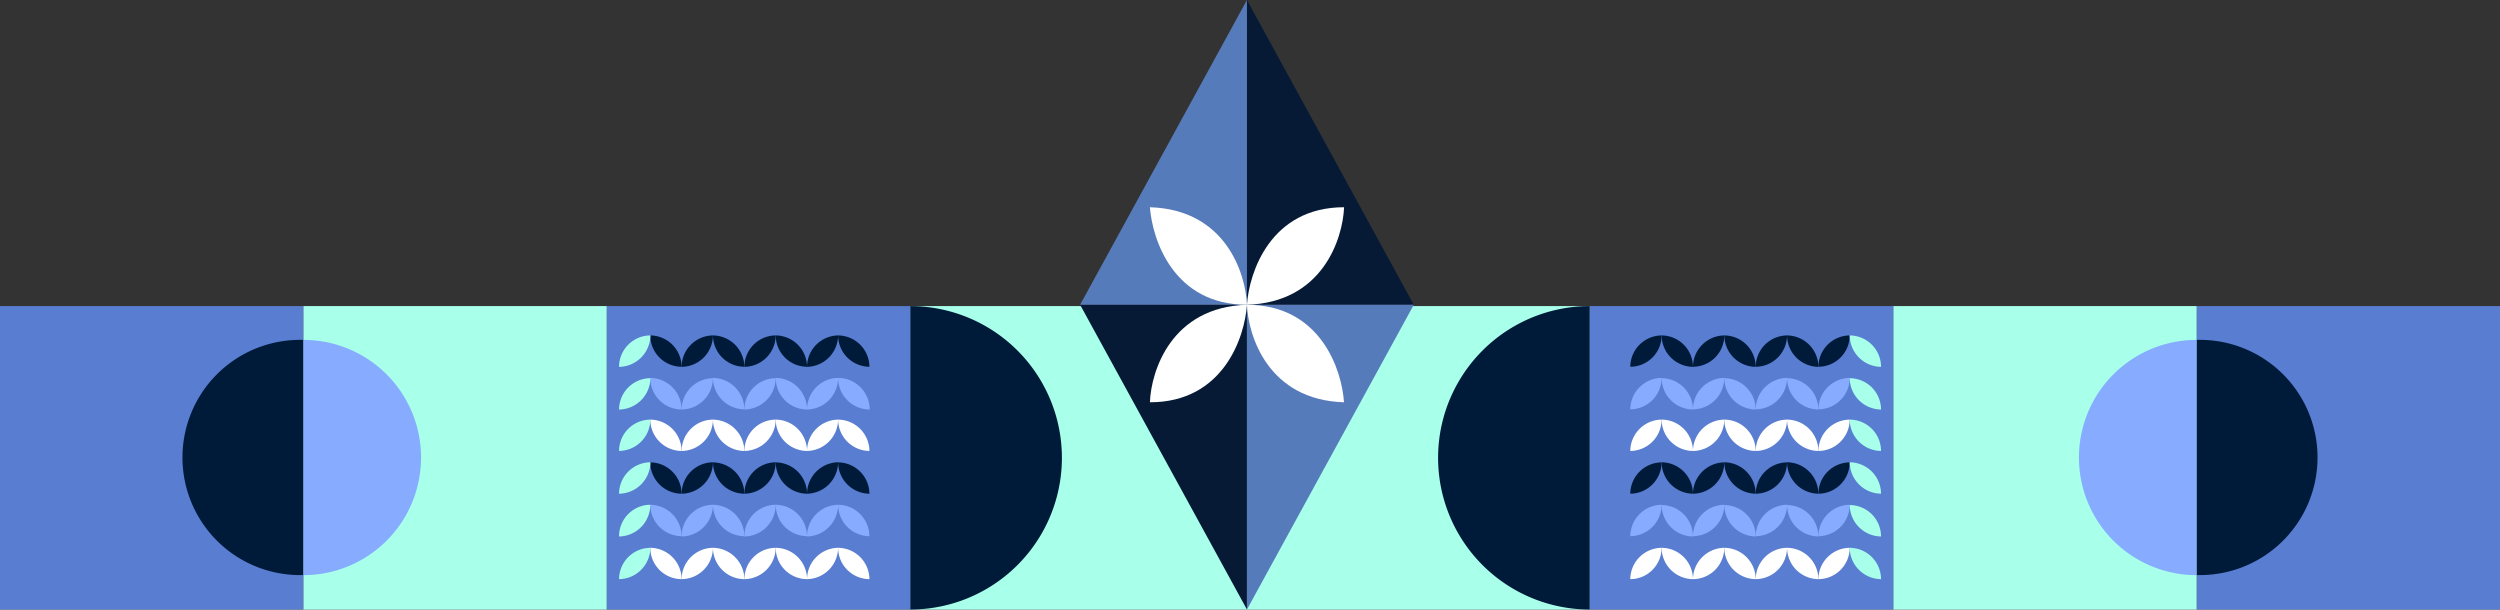 <svg xmlns="http://www.w3.org/2000/svg" viewBox="0 0 262.5 64"><rect x="0" y="0" width="262.5" height="64" fill="#333333" stroke="none"/><defs><style>.cls-1{fill:#587dd1;}.cls-2{fill:#a8ffea;}.cls-3{fill:#001b3a;}.cls-4{fill:#86abff;}.cls-5{fill:#fff;}.cls-6{fill:#061a36;}.cls-7{fill:#567bbb;}</style></defs><g id="Laag_2" data-name="Laag 2"><g id="Laag_1-2" data-name="Laag 1"><rect class="cls-1" y="32.14" width="31.86" height="31.86"/><rect class="cls-2" x="31.86" y="32.14" width="31.86" height="31.86"/><rect class="cls-2" x="95.57" y="32.14" width="35.68" height="31.86"/><path class="cls-3" d="M31.86,35.69a12.35,12.35,0,1,0,0,24.69Z"/><path class="cls-4" d="M31.86,60.39a12.35,12.35,0,0,0,0-24.7Z"/><path class="cls-3" d="M95.57,64a15.93,15.93,0,1,0,0-31.86Z"/><rect class="cls-1" x="63.71" y="32.14" width="31.86" height="31.86"/><path class="cls-5" d="M68.28,57.52a3.3,3.3,0,0,0,3.29,3.29A3.32,3.32,0,0,0,68.28,57.52Z"/><path class="cls-4" d="M68.28,53a3.31,3.31,0,0,0,3.29,3.3A3.33,3.33,0,0,0,68.28,53Z"/><path class="cls-3" d="M68.28,48.55a3.31,3.31,0,0,0,3.29,3.29A3.32,3.32,0,0,0,68.28,48.55Z"/><path class="cls-5" d="M68.28,44.06a3.31,3.31,0,0,0,3.29,3.29A3.32,3.32,0,0,0,68.28,44.06Z"/><path class="cls-4" d="M68.28,39.68A3.31,3.31,0,0,0,71.57,43,3.33,3.33,0,0,0,68.28,39.68Z"/><path class="cls-3" d="M68.28,35.22a3.3,3.3,0,0,0,3.29,3.29A3.32,3.32,0,0,0,68.28,35.22Z"/><path class="cls-5" d="M74.86,57.52a3.31,3.31,0,0,0,3.3,3.29A3.34,3.34,0,0,0,74.86,57.52Z"/><path class="cls-4" d="M74.86,53a3.32,3.32,0,0,0,3.3,3.3A3.34,3.34,0,0,0,74.86,53Z"/><path class="cls-3" d="M74.86,48.55a3.32,3.32,0,0,0,3.3,3.29A3.34,3.34,0,0,0,74.86,48.55Z"/><path class="cls-5" d="M74.86,44.06a3.32,3.32,0,0,0,3.3,3.29A3.34,3.34,0,0,0,74.86,44.06Z"/><path class="cls-4" d="M74.86,39.68a3.32,3.32,0,0,0,3.3,3.3A3.34,3.34,0,0,0,74.86,39.68Z"/><path class="cls-3" d="M74.86,35.22a3.31,3.31,0,0,0,3.3,3.29A3.34,3.34,0,0,0,74.86,35.22Z"/><path class="cls-5" d="M81.45,57.52a3.3,3.3,0,0,0,3.29,3.29A3.32,3.32,0,0,0,81.45,57.52Z"/><path class="cls-5" d="M88,57.52a3.31,3.31,0,0,0,3.29,3.29A3.32,3.32,0,0,0,88,57.52Z"/><path class="cls-4" d="M81.45,53a3.31,3.31,0,0,0,3.29,3.3A3.33,3.33,0,0,0,81.45,53Z"/><path class="cls-4" d="M88,53a3.32,3.32,0,0,0,3.29,3.3A3.33,3.33,0,0,0,88,53Z"/><path class="cls-3" d="M81.45,48.55a3.31,3.31,0,0,0,3.29,3.29A3.32,3.32,0,0,0,81.45,48.55Z"/><path class="cls-3" d="M88,48.55a3.32,3.32,0,0,0,3.29,3.29A3.32,3.32,0,0,0,88,48.55Z"/><path class="cls-5" d="M81.45,44.06a3.31,3.31,0,0,0,3.29,3.29A3.32,3.32,0,0,0,81.45,44.06Z"/><path class="cls-4" d="M81.45,39.68A3.31,3.31,0,0,0,84.74,43,3.33,3.33,0,0,0,81.45,39.68Z"/><path class="cls-3" d="M81.45,35.22a3.3,3.3,0,0,0,3.29,3.29A3.32,3.32,0,0,0,81.45,35.22Z"/><path class="cls-5" d="M88,44.06a3.32,3.32,0,0,0,3.29,3.29A3.32,3.32,0,0,0,88,44.06Z"/><path class="cls-4" d="M88,39.68A3.32,3.32,0,0,0,91.32,43,3.33,3.33,0,0,0,88,39.68Z"/><path class="cls-3" d="M88,35.22a3.31,3.31,0,0,0,3.29,3.29A3.32,3.32,0,0,0,88,35.22Z"/><path class="cls-2" d="M65,60.81a3.31,3.31,0,0,1,3.29-3.29A3.33,3.33,0,0,1,65,60.81Z"/><path class="cls-2" d="M65,56.33A3.31,3.31,0,0,1,68.28,53,3.33,3.33,0,0,1,65,56.33Z"/><path class="cls-2" d="M65,51.84a3.32,3.32,0,0,1,3.29-3.3A3.33,3.33,0,0,1,65,51.84Z"/><path class="cls-2" d="M65,47.35a3.3,3.3,0,0,1,3.29-3.29A3.33,3.33,0,0,1,65,47.35Z"/><path class="cls-2" d="M65,43a3.31,3.31,0,0,1,3.29-3.29A3.33,3.33,0,0,1,65,43Z"/><path class="cls-2" d="M65,38.52a3.31,3.31,0,0,1,3.29-3.3A3.33,3.33,0,0,1,65,38.52Z"/><path class="cls-5" d="M71.57,60.81a3.32,3.32,0,0,1,3.29-3.29A3.32,3.32,0,0,1,71.57,60.81Z"/><path class="cls-4" d="M71.57,56.33A3.32,3.32,0,0,1,74.86,53,3.33,3.33,0,0,1,71.57,56.33Z"/><path class="cls-3" d="M71.57,51.84a3.32,3.32,0,0,1,3.29-3.3A3.33,3.33,0,0,1,71.57,51.84Z"/><path class="cls-5" d="M71.57,47.35a3.31,3.31,0,0,1,3.29-3.29A3.32,3.32,0,0,1,71.57,47.35Z"/><path class="cls-4" d="M71.57,43a3.32,3.32,0,0,1,3.29-3.29A3.32,3.32,0,0,1,71.57,43Z"/><path class="cls-3" d="M71.57,38.52a3.32,3.32,0,0,1,3.29-3.3A3.33,3.33,0,0,1,71.57,38.52Z"/><path class="cls-5" d="M78.16,60.81a3.31,3.31,0,0,1,3.29-3.29A3.33,3.33,0,0,1,78.16,60.81Z"/><path class="cls-5" d="M84.74,60.81A3.31,3.31,0,0,1,88,57.52,3.32,3.32,0,0,1,84.74,60.81Z"/><path class="cls-4" d="M78.16,56.33A3.31,3.31,0,0,1,81.45,53,3.33,3.33,0,0,1,78.16,56.33Z"/><path class="cls-4" d="M84.74,56.33A3.31,3.31,0,0,1,88,53,3.33,3.33,0,0,1,84.74,56.33Z"/><path class="cls-3" d="M78.16,51.84a3.32,3.32,0,0,1,3.29-3.3A3.33,3.33,0,0,1,78.16,51.84Z"/><path class="cls-3" d="M84.74,51.84A3.32,3.32,0,0,1,88,48.54,3.33,3.33,0,0,1,84.74,51.84Z"/><path class="cls-5" d="M78.16,47.35a3.3,3.3,0,0,1,3.29-3.29A3.33,3.33,0,0,1,78.16,47.35Z"/><path class="cls-4" d="M78.16,43a3.31,3.31,0,0,1,3.29-3.29A3.33,3.33,0,0,1,78.16,43Z"/><path class="cls-3" d="M78.16,38.52a3.31,3.31,0,0,1,3.29-3.3A3.33,3.33,0,0,1,78.16,38.52Z"/><path class="cls-5" d="M84.74,47.35A3.3,3.3,0,0,1,88,44.06,3.32,3.32,0,0,1,84.74,47.35Z"/><path class="cls-4" d="M84.74,43A3.31,3.31,0,0,1,88,39.68,3.32,3.32,0,0,1,84.74,43Z"/><path class="cls-3" d="M84.74,38.52A3.31,3.31,0,0,1,88,35.22,3.33,3.33,0,0,1,84.74,38.52Z"/><rect class="cls-1" x="230.64" y="32.14" width="31.86" height="31.86"/><rect class="cls-2" x="198.79" y="32.14" width="31.86" height="31.86"/><rect class="cls-2" x="131.25" y="32.14" width="35.68" height="31.86"/><path class="cls-3" d="M230.64,35.69a12.35,12.35,0,1,1,0,24.69Z"/><path class="cls-4" d="M230.64,60.39a12.35,12.35,0,0,1,0-24.7Z"/><path class="cls-3" d="M166.93,64a15.93,15.93,0,0,1,0-31.86Z"/><rect class="cls-1" x="166.93" y="32.14" width="31.86" height="31.86"/><path class="cls-5" d="M194.22,57.52a3.3,3.3,0,0,1-3.29,3.29A3.32,3.32,0,0,1,194.22,57.52Z"/><path class="cls-4" d="M194.22,53a3.31,3.31,0,0,1-3.29,3.3A3.33,3.33,0,0,1,194.22,53Z"/><path class="cls-3" d="M194.22,48.55a3.31,3.31,0,0,1-3.29,3.29A3.32,3.32,0,0,1,194.22,48.55Z"/><path class="cls-5" d="M194.22,44.06a3.31,3.31,0,0,1-3.29,3.29A3.32,3.32,0,0,1,194.22,44.06Z"/><path class="cls-4" d="M194.22,39.68a3.31,3.31,0,0,1-3.29,3.3A3.33,3.33,0,0,1,194.22,39.68Z"/><path class="cls-3" d="M194.22,35.22a3.3,3.3,0,0,1-3.29,3.29A3.32,3.32,0,0,1,194.22,35.22Z"/><path class="cls-5" d="M187.64,57.52a3.31,3.31,0,0,1-3.29,3.29A3.32,3.32,0,0,1,187.64,57.52Z"/><path class="cls-4" d="M187.64,53a3.32,3.32,0,0,1-3.29,3.3A3.33,3.33,0,0,1,187.64,53Z"/><path class="cls-3" d="M187.64,48.55a3.32,3.32,0,0,1-3.29,3.29A3.32,3.32,0,0,1,187.64,48.55Z"/><path class="cls-5" d="M187.64,44.06a3.32,3.32,0,0,1-3.29,3.29A3.32,3.32,0,0,1,187.64,44.06Z"/><path class="cls-4" d="M187.64,39.68a3.32,3.32,0,0,1-3.29,3.3A3.33,3.33,0,0,1,187.64,39.68Z"/><path class="cls-3" d="M187.64,35.22a3.31,3.31,0,0,1-3.29,3.29A3.32,3.32,0,0,1,187.64,35.22Z"/><path class="cls-5" d="M181.05,57.52a3.3,3.3,0,0,1-3.29,3.29A3.33,3.33,0,0,1,181.05,57.52Z"/><path class="cls-5" d="M174.47,57.52a3.3,3.3,0,0,1-3.29,3.29A3.32,3.32,0,0,1,174.47,57.52Z"/><path class="cls-4" d="M181.05,53a3.31,3.31,0,0,1-3.29,3.3A3.33,3.33,0,0,1,181.05,53Z"/><path class="cls-4" d="M174.47,53a3.31,3.31,0,0,1-3.29,3.3A3.33,3.33,0,0,1,174.47,53Z"/><path class="cls-3" d="M181.05,48.55a3.31,3.31,0,0,1-3.29,3.29A3.33,3.33,0,0,1,181.05,48.55Z"/><path class="cls-3" d="M174.47,48.55a3.31,3.31,0,0,1-3.29,3.29A3.32,3.32,0,0,1,174.47,48.55Z"/><path class="cls-5" d="M181.05,44.06a3.31,3.31,0,0,1-3.29,3.29A3.33,3.33,0,0,1,181.05,44.06Z"/><path class="cls-4" d="M181.05,39.68a3.31,3.31,0,0,1-3.29,3.3A3.33,3.33,0,0,1,181.05,39.68Z"/><path class="cls-3" d="M181.05,35.22a3.3,3.3,0,0,1-3.29,3.29A3.33,3.33,0,0,1,181.05,35.22Z"/><path class="cls-5" d="M174.47,44.06a3.31,3.31,0,0,1-3.29,3.29A3.32,3.32,0,0,1,174.47,44.06Z"/><path class="cls-4" d="M174.47,39.68a3.31,3.31,0,0,1-3.29,3.3A3.33,3.33,0,0,1,174.47,39.68Z"/><path class="cls-3" d="M174.47,35.22a3.3,3.3,0,0,1-3.29,3.29A3.32,3.32,0,0,1,174.47,35.22Z"/><path class="cls-2" d="M197.51,60.81a3.31,3.31,0,0,0-3.29-3.29A3.32,3.32,0,0,0,197.51,60.81Z"/><path class="cls-2" d="M197.51,56.33a3.31,3.31,0,0,0-3.29-3.3A3.33,3.33,0,0,0,197.51,56.33Z"/><path class="cls-2" d="M197.51,51.84a3.32,3.32,0,0,0-3.29-3.3A3.33,3.33,0,0,0,197.51,51.84Z"/><path class="cls-2" d="M197.51,47.35a3.3,3.3,0,0,0-3.29-3.29A3.32,3.32,0,0,0,197.51,47.35Z"/><path class="cls-2" d="M197.51,43a3.31,3.31,0,0,0-3.29-3.29A3.32,3.32,0,0,0,197.51,43Z"/><path class="cls-2" d="M197.51,38.52a3.31,3.31,0,0,0-3.29-3.3A3.33,3.33,0,0,0,197.51,38.52Z"/><path class="cls-5" d="M190.93,60.81a3.32,3.32,0,0,0-3.29-3.29A3.32,3.32,0,0,0,190.93,60.81Z"/><path class="cls-4" d="M190.93,56.33a3.32,3.32,0,0,0-3.29-3.3A3.33,3.33,0,0,0,190.93,56.33Z"/><path class="cls-3" d="M190.93,51.84a3.32,3.32,0,0,0-3.29-3.3A3.33,3.33,0,0,0,190.93,51.84Z"/><path class="cls-5" d="M190.93,47.35a3.31,3.31,0,0,0-3.29-3.29A3.32,3.32,0,0,0,190.93,47.35Z"/><path class="cls-4" d="M190.93,43a3.32,3.32,0,0,0-3.29-3.29A3.32,3.32,0,0,0,190.93,43Z"/><path class="cls-3" d="M190.93,38.52a3.32,3.32,0,0,0-3.29-3.3A3.33,3.33,0,0,0,190.93,38.52Z"/><path class="cls-5" d="M184.35,60.81a3.32,3.32,0,0,0-3.3-3.29A3.33,3.33,0,0,0,184.35,60.81Z"/><path class="cls-5" d="M177.76,60.81a3.31,3.31,0,0,0-3.29-3.29A3.32,3.32,0,0,0,177.76,60.81Z"/><path class="cls-4" d="M184.35,56.33a3.32,3.32,0,0,0-3.3-3.3A3.34,3.34,0,0,0,184.35,56.33Z"/><path class="cls-4" d="M177.76,56.33a3.31,3.31,0,0,0-3.29-3.3A3.33,3.33,0,0,0,177.76,56.33Z"/><path class="cls-3" d="M184.35,51.84a3.33,3.33,0,0,0-3.3-3.3A3.34,3.34,0,0,0,184.35,51.84Z"/><path class="cls-3" d="M177.76,51.84a3.32,3.32,0,0,0-3.29-3.3A3.33,3.33,0,0,0,177.76,51.84Z"/><path class="cls-5" d="M184.35,47.35a3.31,3.31,0,0,0-3.3-3.29A3.33,3.33,0,0,0,184.35,47.35Z"/><path class="cls-4" d="M184.35,43a3.32,3.32,0,0,0-3.3-3.29A3.33,3.33,0,0,0,184.35,43Z"/><path class="cls-3" d="M184.35,38.52a3.32,3.32,0,0,0-3.3-3.3A3.34,3.34,0,0,0,184.35,38.52Z"/><path class="cls-5" d="M177.76,47.35a3.3,3.3,0,0,0-3.29-3.29A3.32,3.32,0,0,0,177.76,47.35Z"/><path class="cls-4" d="M177.76,43a3.31,3.31,0,0,0-3.29-3.29A3.32,3.32,0,0,0,177.76,43Z"/><path class="cls-3" d="M177.76,38.52a3.31,3.31,0,0,0-3.29-3.3A3.33,3.33,0,0,0,177.76,38.52Z"/><path class="cls-6" d="M130.93,32V64L113.41,32Z"/><path class="cls-6" d="M130.93,32V0l17.52,32Z"/><path class="cls-7" d="M130.93,32H113.41L130.93,0Z"/><path class="cls-7" d="M130.93,32h17.52L130.93,64Z"/><path class="cls-5" d="M130.93,32c.14,3.32,2.26,10,10.19,10.24C140.9,38.83,138.65,32,130.93,32Z"/><path class="cls-5" d="M120.74,42.24c.13-3.32,2.26-10,10.19-10.24C130.7,35.41,128.45,42.24,120.74,42.24Z"/><path class="cls-5" d="M130.93,32c-.14-3.32-2.26-10-10.19-10.24C121,25.17,123.22,32,130.93,32Z"/><path class="cls-5" d="M141.13,21.76c-.14,3.32-2.26,10-10.2,10.24C131.16,28.59,133.41,21.76,141.13,21.76Z"/></g></g></svg>